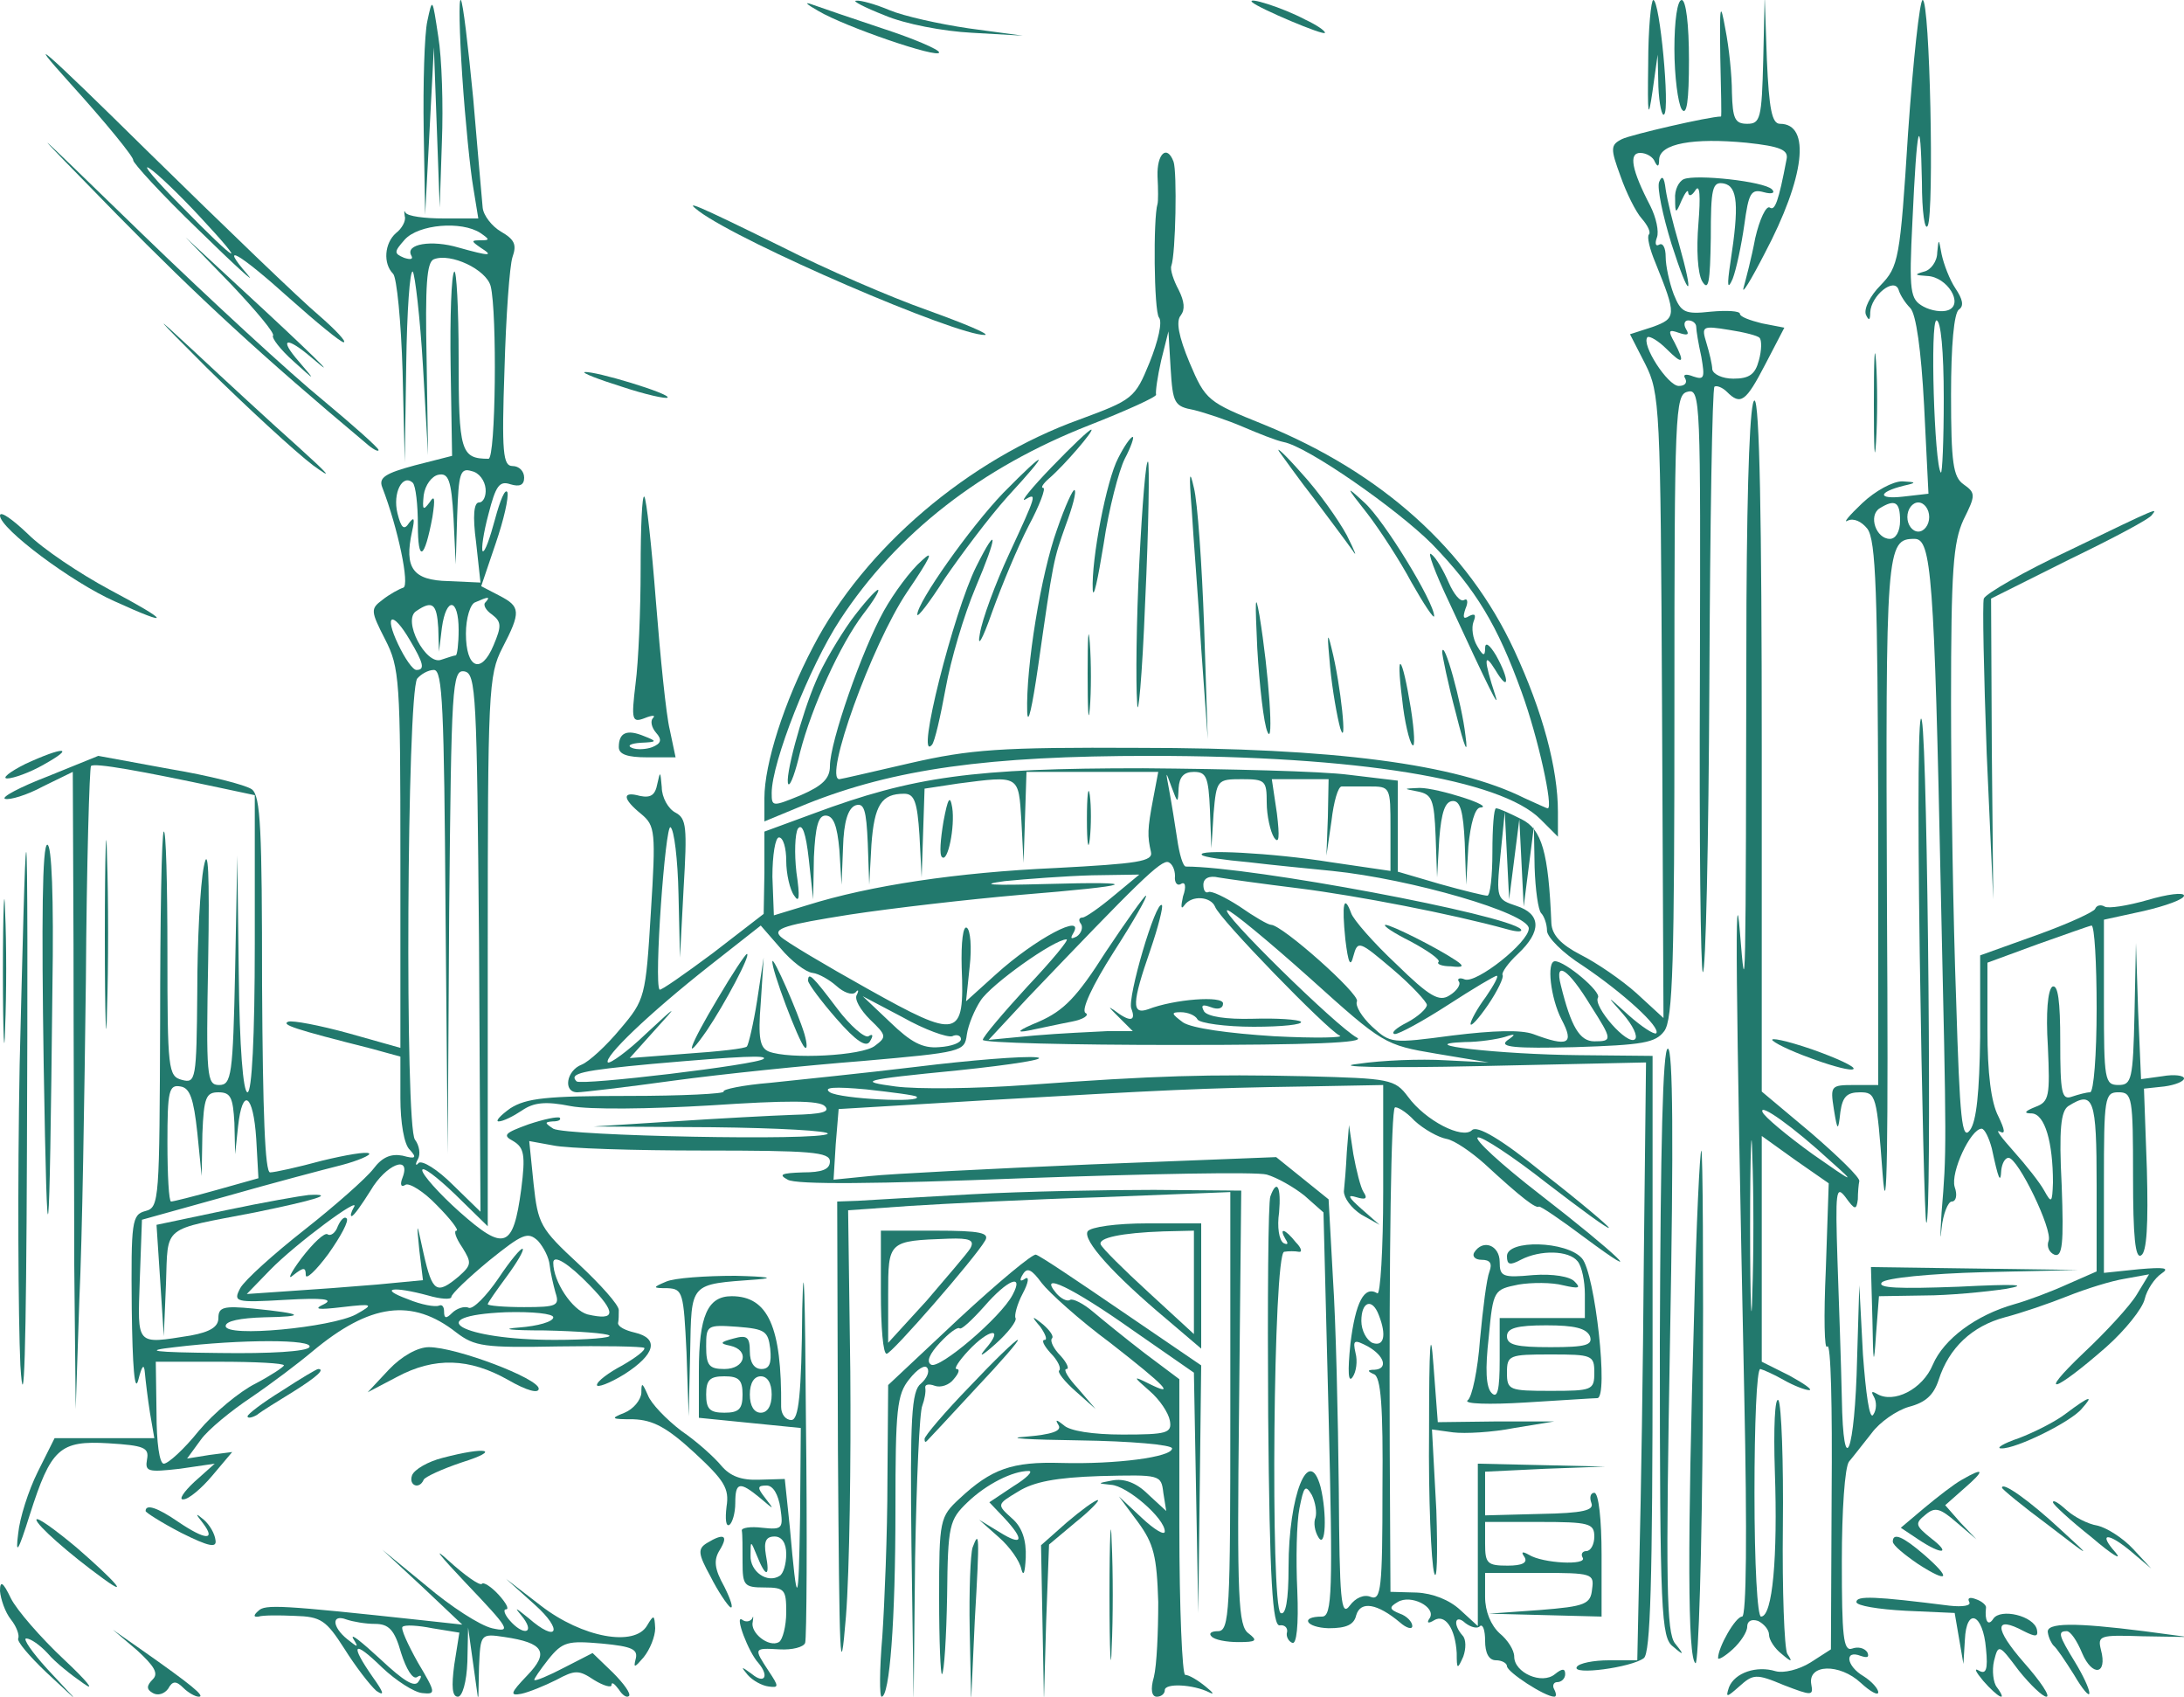  <svg  version="1.0" xmlns="http://www.w3.org/2000/svg"  width="300pt" height="233pt" viewBox="0 0 300 233"  preserveAspectRatio="xMidYMid meet">  <g transform="translate(0,233) scale(0.1,-0.1)" fill="#22796d" stroke="none"> <path d="M587 2301 c-4 -18 -6 -86 -5 -150 l2 -116 6 115 6 115 4 -110 4 -110 3 90 c2 50 0 115 -5 145 -8 53 -8 54 -15 21z"/> <path d="M635 2225 c4 -60 11 -129 15 -152 l7 -43 -47 0 c-27 0 -50 3 -53 8 -2 4 -2 2 -1 -5 2 -6 -4 -17 -12 -23 -16 -14 -18 -42 -4 -56 5 -5 11 -66 13 -134 l3 -125 2 134 c1 74 5 131 9 128 3 -4 10 -62 14 -130 l7 -122 -2 132 c-2 101 0 133 10 137 23 9 72 -14 78 -37 9 -36 7 -237 -3 -237 -38 0 -41 10 -41 138 0 69 -3 122 -6 119 -4 -4 -6 -62 -5 -130 l2 -123 -51 -13 c-41 -11 -50 -17 -45 -30 22 -57 38 -135 29 -138 -6 -2 -19 -9 -29 -17 -16 -12 -16 -15 4 -54 20 -39 21 -56 21 -301 l0 -260 -71 20 c-40 11 -77 18 -83 16 -10 -4 7 -10 114 -37 l40 -11 0 -57 c0 -33 5 -64 13 -71 10 -11 8 -13 -10 -8 -16 3 -28 -2 -40 -18 -10 -13 -53 -51 -95 -84 -42 -33 -82 -69 -88 -80 -10 -19 -7 -20 62 -16 52 3 67 1 53 -6 -15 -7 -9 -8 25 -4 43 5 44 4 19 -10 -34 -18 -179 -32 -179 -16 0 7 20 11 53 12 59 1 54 5 -15 12 -41 4 -48 2 -48 -13 0 -12 -11 -19 -38 -24 -76 -12 -73 -15 -70 76 l3 83 115 32 c63 18 135 37 159 43 23 6 41 14 38 16 -3 3 -32 -2 -65 -10 -33 -9 -65 -16 -71 -16 -7 0 -10 82 -11 257 0 214 -2 260 -14 269 -8 6 -59 19 -113 28 l-98 18 -69 -28 c-39 -15 -65 -29 -59 -31 6 -2 30 5 52 17 l41 20 1 -237 c0 -131 1 -328 1 -438 l2 -200 5 150 c4 83 7 280 9 439 1 160 5 292 7 294 4 5 70 -7 178 -30 l47 -10 0 -204 c0 -129 -4 -204 -10 -204 -6 0 -11 62 -12 163 l-2 162 -3 -157 c-3 -145 -5 -158 -22 -158 -17 0 -18 11 -15 172 2 119 0 159 -6 128 -5 -25 -9 -102 -9 -172 -1 -121 -2 -126 -21 -121 -19 5 -20 14 -20 176 0 94 -2 168 -5 165 -3 -2 -5 -120 -5 -260 -1 -246 -1 -256 -20 -261 -19 -5 -20 -14 -19 -134 1 -80 4 -117 9 -98 5 20 8 23 9 10 1 -11 4 -36 7 -55 l6 -35 -69 0 -68 0 -23 -46 c-13 -26 -25 -64 -27 -85 -4 -31 0 -25 16 26 29 91 41 102 108 98 49 -3 56 -6 53 -22 -3 -17 1 -18 45 -13 l48 7 -28 -25 c-15 -14 -22 -25 -15 -24 7 0 25 15 40 33 l27 32 -31 -4 -31 -5 19 26 c10 14 42 40 69 58 28 19 65 47 84 63 79 66 137 74 198 26 25 -19 38 -21 140 -19 62 1 115 0 118 -2 2 -3 -11 -13 -30 -24 -19 -10 -35 -22 -35 -27 0 -4 17 2 38 15 42 27 48 49 14 57 -13 3 -23 8 -23 13 1 4 1 12 1 18 0 7 -25 35 -55 63 -53 49 -56 55 -62 110 l-6 59 33 -6 c18 -4 111 -7 206 -7 148 0 174 -2 174 -15 0 -11 -11 -15 -37 -15 -30 -1 -34 -3 -21 -10 11 -7 122 -6 325 2 169 6 319 9 333 5 14 -4 37 -17 52 -29 l26 -23 7 -277 c6 -244 5 -278 -9 -278 -31 0 -22 -15 9 -16 25 0 35 5 38 18 6 20 29 16 60 -10 9 -8 17 -10 17 -5 0 6 -8 14 -17 17 -15 6 -15 9 -3 16 18 11 53 -7 44 -22 -5 -7 -2 -8 6 -3 15 9 29 -11 31 -45 0 -23 1 -23 9 -5 4 11 4 24 -1 29 -14 16 -10 30 4 17 8 -6 17 -8 20 -4 4 3 7 -6 7 -20 0 -17 5 -27 15 -27 8 0 15 -4 15 -8 0 -8 52 -42 65 -42 3 0 3 4 0 10 -3 5 -1 10 4 10 6 0 11 5 11 11 0 8 -4 8 -14 0 -18 -15 -56 2 -56 24 0 9 -9 23 -20 32 -12 11 -20 30 -20 50 l0 33 75 0 c72 0 75 -1 72 -22 -2 -21 -9 -24 -72 -29 l-70 -5 78 -2 77 -2 0 85 c0 48 -4 85 -10 85 -5 0 -7 -6 -4 -14 4 -10 -11 -14 -70 -15 l-76 -2 0 30 0 30 83 4 82 3 -87 2 -88 2 0 -112 0 -111 -24 22 c-15 14 -38 23 -60 24 l-36 1 -1 195 c-1 279 2 465 7 470 2 2 15 -5 27 -18 13 -12 33 -23 44 -25 11 -2 34 -18 52 -34 52 -48 71 -62 75 -59 2 1 30 -18 62 -42 93 -69 45 -23 -61 59 -53 41 -91 76 -85 78 5 2 48 -26 95 -63 47 -36 85 -64 85 -61 0 2 -40 36 -89 74 -59 48 -92 67 -99 60 -13 -13 -64 13 -88 46 -18 24 -25 25 -139 28 -136 3 -206 1 -385 -12 -69 -5 -150 -6 -180 -2 -52 7 -48 9 85 22 77 8 126 16 109 18 -18 2 -92 -4 -165 -13 -74 -9 -164 -18 -201 -22 -37 -3 -66 -9 -64 -12 2 -3 -57 -6 -131 -6 -112 0 -140 -3 -162 -17 -14 -10 -21 -18 -16 -18 6 0 20 7 32 15 16 11 32 13 67 6 26 -5 108 -4 192 1 105 7 149 7 157 -1 8 -8 -4 -11 -44 -12 -29 -1 -103 -5 -164 -9 l-110 -7 164 -1 c90 -1 161 -5 158 -9 -10 -10 -359 -3 -377 7 -12 8 -12 9 -1 10 8 0 12 2 10 5 -3 2 -22 -2 -43 -9 -33 -12 -36 -15 -21 -23 15 -9 17 -19 11 -66 -11 -82 -23 -86 -85 -31 -28 25 -51 51 -51 57 0 6 20 -9 45 -33 l45 -44 0 377 c0 358 1 380 20 417 26 50 25 57 -4 72 l-25 13 20 59 c11 32 18 63 16 70 -3 6 -10 -11 -17 -37 -7 -26 -14 -46 -17 -44 -2 3 1 25 8 51 10 39 15 46 30 41 13 -4 19 -1 19 9 0 9 -7 16 -16 16 -13 0 -15 18 -11 133 2 72 7 142 11 154 6 17 3 24 -16 35 -12 7 -24 22 -25 33 -1 11 -7 79 -13 150 -7 72 -14 132 -17 135 -3 3 -2 -44 2 -105z m25 -215 c13 -9 13 -10 0 -10 -13 0 -13 -1 0 -10 19 -12 13 -12 -30 0 -37 11 -74 5 -65 -11 3 -5 -1 -6 -10 -3 -14 6 -14 8 1 25 19 21 78 26 104 9z m7 -351 c1 -10 -3 -19 -9 -19 -7 0 -9 -18 -4 -55 l6 -55 -44 2 c-49 1 -61 18 -50 68 4 18 3 21 -4 12 -7 -11 -11 -7 -16 13 -7 28 7 55 21 42 4 -4 7 -30 7 -58 0 -52 9 -48 20 11 4 26 3 31 -4 20 -9 -12 -10 -10 -8 10 2 14 11 26 20 28 14 3 18 -7 21 -60 l3 -63 2 67 c2 58 4 66 20 61 10 -2 18 -13 19 -24z m0 -156 c-4 -3 0 -11 9 -17 13 -10 13 -16 2 -42 -17 -41 -38 -32 -38 16 0 21 6 41 13 43 18 8 21 8 14 0z m-65 -35 l1 -33 4 33 c6 43 23 41 23 -3 0 -19 -2 -35 -4 -35 -2 0 -11 -3 -20 -6 -21 -8 -54 55 -34 67 22 15 28 10 30 -23z m-39 -17 c19 -32 21 -41 9 -41 -5 0 -16 16 -25 35 -20 42 -8 47 16 6z m49 -373 l3 -333 2 333 c3 310 4 333 21 330 16 -3 17 -31 20 -373 l2 -369 -38 37 c-21 21 -42 34 -47 30 -4 -5 -5 -2 -1 5 4 7 2 19 -4 27 -14 17 -11 610 3 633 5 6 15 12 23 12 12 0 14 -51 16 -332z m-341 -303 l6 -60 1 58 c2 50 5 57 22 57 17 0 20 -7 22 -42 l1 -43 4 38 c6 55 21 45 25 -17 l3 -54 -57 -16 c-32 -9 -60 -16 -63 -16 -3 0 -5 36 -5 81 0 71 2 80 18 77 13 -2 18 -17 23 -63z m988 49 c10 -9 -105 -3 -119 6 -10 7 6 8 50 4 36 -4 67 -8 69 -10z m641 -130 c0 -80 -4 -143 -8 -140 -18 11 -30 -12 -37 -69 -4 -39 -3 -55 3 -46 5 7 7 22 4 33 -4 18 -2 19 17 9 23 -13 28 -31 9 -32 -10 0 -10 -2 -1 -6 10 -3 13 -45 12 -158 0 -137 -2 -153 -16 -148 -9 4 -21 -1 -29 -12 -12 -16 -14 7 -15 161 -1 98 -4 228 -8 288 l-6 109 -36 29 -36 29 -254 -10 c-140 -6 -276 -13 -304 -16 l-50 -5 3 49 4 48 201 12 c244 14 300 17 440 19 l107 2 0 -146z m-1347 19 c-4 -10 -2 -14 4 -10 5 3 25 -9 43 -28 19 -19 31 -35 27 -35 -4 0 -1 -10 8 -23 13 -21 13 -24 -5 -40 -30 -25 -36 -22 -48 31 -10 46 -10 46 -6 5 l5 -41 -63 -6 c-35 -3 -89 -7 -121 -9 l-58 -4 32 33 c35 36 127 104 115 86 -4 -7 -5 -12 -3 -12 3 0 14 16 26 35 21 36 56 50 44 18z m202 -120 c1 -10 5 -27 8 -38 6 -18 2 -20 -43 -20 -28 0 -50 2 -50 4 0 2 12 19 26 38 14 19 24 36 22 38 -2 2 -17 -16 -33 -40 -17 -25 -35 -43 -41 -41 -6 3 -17 -1 -23 -7 -8 -8 -11 -8 -11 2 0 7 -3 10 -7 8 -5 -2 -24 1 -43 9 -41 15 -20 18 28 5 17 -5 32 -6 32 -2 0 4 23 26 52 50 46 37 53 40 67 27 8 -9 15 -23 16 -33z m55 -28 c37 -38 36 -49 -3 -40 -21 6 -47 45 -47 71 0 12 21 -1 50 -31z m1084 -41 c11 -28 7 -44 -9 -38 -8 4 -15 17 -15 30 0 27 15 32 24 8z m-1134 -3 c0 -6 -21 -12 -47 -14 -27 -2 -12 -4 35 -4 46 -1 86 -4 89 -7 4 -3 -30 -6 -75 -6 -128 0 -186 33 -67 38 37 1 65 -2 65 -7z m-335 -41 c-4 -6 -54 -9 -123 -8 -94 1 -106 3 -62 8 91 11 192 11 185 0z m-35 -25 c0 -2 -18 -14 -39 -25 -22 -11 -57 -40 -78 -65 -20 -25 -42 -45 -48 -45 -6 0 -10 29 -10 70 l-1 70 88 0 c48 0 88 -2 88 -5z m1800 -235 c0 -11 -5 -20 -11 -20 -5 0 -8 -4 -5 -9 7 -11 -55 -8 -74 4 -9 5 -11 4 -6 -3 5 -8 -3 -12 -23 -12 -28 0 -31 3 -31 30 l0 30 75 0 c68 0 75 -2 75 -20z"/> <path d="M1850 748 c-1 -21 -3 -45 -4 -54 0 -9 10 -23 24 -32 l25 -14 -25 22 c-18 16 -20 20 -7 16 13 -4 16 -2 10 7 -4 6 -10 30 -14 52 l-6 40 -3 -37z"/> <path d="M464 646 c-3 -9 -10 -14 -14 -11 -4 3 -20 -12 -36 -33 -15 -20 -20 -31 -11 -23 14 11 17 11 17 0 0 -7 14 6 31 29 17 24 29 46 25 49 -3 3 -8 -2 -12 -11z"/> <path d="M1124 2315 c37 -22 166 -66 166 -57 0 4 -35 19 -78 33 -42 14 -86 29 -97 33 -11 4 -7 0 9 -9z"/> <path d="M1215 2309 c28 -12 81 -22 120 -24 l70 -4 -74 10 c-41 6 -90 17 -109 25 -19 8 -40 14 -46 13 -6 0 11 -9 39 -20z"/> <path d="M1720 2327 c8 -8 100 -47 100 -42 0 3 -12 11 -27 18 -32 17 -81 32 -73 24z"/> <path d="M2264 2242 c-1 -72 0 -78 6 -37 l7 50 1 -44 c1 -24 5 -42 8 -38 8 7 -6 157 -15 157 -3 0 -7 -39 -7 -88z"/> <path d="M2300 2263 c0 -38 5 -75 10 -83 7 -10 10 11 10 68 0 48 -4 82 -10 82 -6 0 -10 -29 -10 -67z"/> <path d="M2363 2253 c1 -46 2 -83 1 -83 -16 0 -124 -25 -136 -31 -16 -8 -16 -13 -2 -51 8 -23 21 -49 29 -58 8 -9 13 -19 10 -22 -3 -3 1 -20 9 -39 29 -72 29 -76 -4 -88 l-31 -10 21 -41 c20 -40 21 -57 23 -470 l2 -428 -37 34 c-20 18 -55 42 -77 53 -27 14 -39 27 -40 43 -4 98 -13 129 -41 143 -16 8 -31 15 -35 15 -3 0 -5 -27 -5 -60 0 -33 -3 -60 -7 -60 -4 0 -33 7 -65 16 l-58 17 0 63 0 62 -67 8 c-38 5 -165 8 -283 9 -233 0 -315 -11 -452 -62 l-68 -25 0 -57 -1 -56 -70 -54 c-39 -29 -72 -52 -73 -50 -8 9 8 228 15 223 5 -3 10 -44 11 -92 l2 -87 5 95 c5 84 4 96 -11 104 -10 5 -19 21 -19 35 -2 22 -2 23 -6 5 -3 -16 -9 -20 -24 -17 -25 7 -24 -4 2 -25 19 -16 20 -24 13 -135 -7 -116 -8 -120 -42 -160 -19 -23 -43 -45 -53 -49 -21 -8 -26 -38 -6 -38 7 0 67 7 132 16 66 9 183 21 260 27 137 12 140 13 143 36 2 14 11 35 19 47 14 22 101 84 118 84 4 0 -20 -29 -54 -65 -33 -36 -61 -69 -61 -73 0 -4 120 -7 266 -7 186 0 261 3 248 10 -28 15 -191 175 -178 175 5 0 56 -42 113 -93 101 -91 103 -92 174 -104 l72 -12 -60 3 c-33 2 -87 0 -120 -5 -36 -4 32 -6 168 -3 l228 5 -3 -268 c-1 -147 -4 -332 -6 -411 l-3 -142 -39 0 c-21 0 -41 -4 -44 -9 -8 -12 75 -1 92 12 9 7 12 103 12 418 l0 409 -102 1 c-107 1 -233 15 -156 18 20 0 45 4 55 7 15 5 16 4 3 -5 -11 -9 11 -11 93 -9 94 3 111 6 123 22 12 16 14 94 14 447 0 404 1 427 18 431 18 5 18 -12 17 -394 -1 -219 1 -400 4 -403 4 -2 8 177 9 398 1 220 4 403 7 406 3 2 11 -1 17 -7 19 -19 26 -14 53 38 l26 50 -31 6 c-16 4 -30 9 -30 13 0 4 -18 5 -40 3 -36 -4 -41 -1 -51 24 -6 16 -11 39 -11 51 0 13 -4 20 -9 17 -5 -3 -6 2 -3 10 3 8 -1 27 -9 43 -26 50 -30 73 -14 73 9 0 18 -6 20 -12 4 -8 6 -7 6 3 1 22 47 30 120 23 47 -5 58 -10 55 -23 -11 -58 -16 -71 -23 -66 -5 3 -14 -16 -20 -42 -5 -27 -13 -57 -16 -68 -3 -11 10 10 29 47 55 104 64 178 21 178 -11 0 -15 20 -18 88 l-3 87 -2 -87 c-2 -81 -4 -88 -22 -88 -17 0 -20 7 -21 43 0 23 -4 62 -9 87 -7 39 -8 34 -7 -37z m-33 -372 c0 -5 3 -23 7 -41 5 -29 4 -32 -11 -27 -10 4 -15 3 -11 -3 3 -6 -1 -10 -9 -10 -15 0 -52 57 -43 67 3 2 15 -5 26 -16 23 -23 26 -20 11 9 -9 16 -8 18 6 13 12 -4 15 -3 10 5 -4 7 -2 12 3 12 6 0 11 -4 11 -9z m87 -15 c3 -3 3 -17 -1 -31 -5 -19 -13 -25 -35 -25 -15 0 -28 6 -29 13 0 6 -4 23 -8 36 -7 23 -6 24 31 18 20 -3 40 -8 42 -11z m-833 -633 c-8 -42 -8 -51 -3 -73 3 -13 -18 -16 -131 -22 -135 -6 -255 -24 -341 -51 l-46 -14 -2 53 c0 30 4 54 9 54 6 0 10 -15 10 -32 0 -18 5 -40 11 -48 7 -11 8 -2 3 32 -3 26 -2 53 2 60 6 8 11 -6 15 -42 l6 -55 1 58 c2 42 6 57 16 57 11 0 16 -14 19 -47 l3 -48 2 51 c1 36 7 54 17 58 12 4 15 -6 17 -52 l2 -57 3 55 c4 55 14 70 45 70 14 0 18 -11 21 -57 l3 -58 2 61 2 61 46 7 c85 11 83 12 87 -51 l3 -58 2 63 2 62 90 0 91 0 -7 -37z m35 15 c1 15 7 22 21 22 17 0 20 -7 22 -52 l2 -53 3 48 c4 46 5 47 39 47 32 0 34 -2 34 -32 0 -18 5 -40 10 -48 7 -10 8 0 4 33 l-7 47 39 0 39 0 -1 -52 -2 -53 7 48 c3 26 9 47 14 47 4 0 21 0 37 0 30 0 30 0 30 -58 l0 -58 -82 12 c-81 13 -185 18 -177 10 2 -3 31 -7 64 -10 33 -4 85 -9 115 -12 108 -11 270 -58 270 -79 0 -19 -72 -76 -88 -70 -7 3 -11 1 -8 -3 3 -4 -3 -13 -13 -19 -14 -9 -27 -2 -73 43 -31 29 -59 61 -62 70 -10 27 -13 13 -8 -36 4 -33 7 -39 11 -23 6 22 8 21 54 -18 26 -22 47 -45 47 -49 0 -5 -12 -16 -27 -24 -16 -8 -23 -15 -17 -16 6 0 39 18 73 40 34 22 64 40 67 40 3 0 -4 -13 -15 -29 -12 -16 -21 -33 -21 -37 0 -5 11 7 24 26 13 19 22 38 20 41 -2 3 8 17 21 29 33 31 32 55 -2 66 -27 9 -28 10 -22 69 l6 60 3 -60 3 -60 7 55 7 55 3 -60 3 -60 7 55 7 55 1 -56 c1 -31 5 -59 9 -63 4 -4 8 -15 8 -24 0 -9 22 -31 49 -48 55 -37 108 -85 101 -93 -3 -2 -20 9 -38 25 -31 28 -31 28 -8 2 14 -16 21 -31 17 -35 -10 -10 -58 45 -51 57 5 8 -45 50 -59 50 -12 0 -6 -51 9 -80 18 -34 9 -38 -39 -20 -17 6 -54 5 -111 -2 -83 -11 -85 -11 -110 12 -14 13 -24 29 -21 35 4 10 -103 105 -118 105 -4 0 -23 11 -43 25 -20 13 -39 22 -43 20 -4 -2 -7 2 -7 10 0 9 8 13 21 10 12 -2 62 -9 111 -15 79 -10 209 -35 285 -56 14 -4 22 -4 19 0 -19 20 -370 86 -460 86 -4 0 -9 17 -12 38 -3 20 -8 51 -11 67 -5 27 -5 27 3 5 9 -24 9 -24 10 -2z m-5 -121 c-1 -9 3 -14 8 -11 6 4 8 -3 3 -17 -3 -14 -3 -19 2 -12 10 14 36 12 42 -2 5 -16 154 -169 171 -177 8 -3 -32 -4 -90 -1 -63 4 -113 11 -125 19 -16 12 -17 14 -3 14 9 0 20 -4 23 -10 3 -5 38 -10 77 -10 39 0 68 3 65 7 -4 3 -33 5 -66 4 -37 -1 -62 3 -67 10 -5 9 -2 10 9 6 10 -4 17 -2 17 5 0 11 -67 6 -103 -8 -23 -8 -22 9 3 81 11 32 18 60 16 62 -8 8 -48 -128 -42 -142 7 -18 -2 -19 -24 -2 -9 6 -6 3 5 -8 l21 -21 -35 0 c-20 -1 -65 -3 -100 -6 l-63 -6 53 57 c151 158 184 191 194 187 5 -2 9 -10 9 -19z m-84 -27 c-19 -16 -39 -30 -43 -30 -5 0 -6 -4 -2 -9 3 -5 0 -13 -6 -17 -8 -4 -9 -3 -5 4 18 30 -52 -7 -106 -56 l-41 -37 5 48 c3 26 1 50 -4 53 -5 3 -8 -19 -7 -55 4 -97 -4 -99 -129 -29 -59 33 -113 65 -120 72 -11 11 7 16 95 30 59 9 164 21 233 27 160 13 176 19 35 15 -73 -2 -92 -1 -55 4 30 3 84 7 120 8 l65 1 -35 -29z m-414 -106 c9 -1 24 -10 33 -18 10 -9 21 -13 26 -9 4 5 5 3 2 -3 -4 -6 5 -21 18 -34 23 -22 23 -24 7 -36 -17 -14 -118 -19 -146 -8 -12 5 -15 18 -11 67 l4 62 -9 -59 c-5 -32 -12 -61 -14 -63 -2 -3 -39 -7 -83 -10 l-78 -6 35 39 c32 35 31 35 -12 -5 -26 -25 -50 -42 -53 -40 -6 7 55 66 140 133 l70 55 27 -31 c15 -18 35 -33 44 -34z m1069 -45 c30 -47 30 -49 5 -49 -20 0 -32 20 -46 77 -9 35 10 23 41 -28z m-877 -42 c6 3 12 1 12 -4 0 -5 -13 -10 -30 -11 -23 -2 -39 7 -67 34 l-38 36 55 -29 c30 -17 61 -28 68 -26z m-259 -31 c-7 -8 -251 -37 -257 -31 -11 11 7 15 104 24 125 11 158 12 153 7z"/> <path d="M1493 1205 c0 -33 2 -45 4 -27 2 18 2 45 0 60 -2 15 -4 0 -4 -33z"/> <path d="M1296 1202 c-4 -24 -6 -46 -2 -49 8 -8 18 42 14 68 -3 18 -6 13 -12 -19z"/> <path d="M1938 1037 c24 -13 41 -25 38 -28 -3 -3 5 -6 17 -6 17 -2 19 0 7 8 -27 18 -89 49 -97 49 -4 -1 11 -11 35 -23z"/> <path d="M1519 1023 c-40 -63 -58 -81 -92 -96 -29 -12 -33 -16 -13 -12 15 3 42 9 58 12 16 3 25 9 19 12 -6 4 9 37 39 84 27 42 47 77 44 77 -2 0 -27 -35 -55 -77z"/> <path d="M986 959 c-39 -65 -49 -93 -15 -44 25 37 61 105 55 105 -2 0 -20 -27 -40 -61z"/> <path d="M1061 1010 c-2 -10 36 -110 44 -118 4 -4 4 4 0 18 -9 30 -43 107 -44 100z"/> <path d="M1110 983 c1 -5 18 -28 39 -52 27 -31 41 -40 46 -31 5 8 4 11 -2 7 -5 -3 -25 14 -43 38 -34 45 -40 51 -40 38z"/> <path d="M2621 2148 c-11 -175 -13 -184 -38 -210 -14 -14 -23 -32 -20 -40 4 -9 6 -8 6 3 1 23 33 49 39 31 2 -7 9 -18 16 -25 8 -8 15 -58 19 -134 l6 -121 -35 -4 c-35 -4 -35 6 1 15 18 4 18 5 -2 6 -13 0 -37 -13 -55 -30 -18 -17 -27 -28 -20 -24 8 4 19 -1 27 -11 12 -16 14 -88 15 -391 l0 -373 -33 0 c-32 0 -33 -1 -28 -33 5 -31 6 -31 9 -4 3 21 9 27 27 27 22 0 23 -4 31 -112 6 -78 8 38 6 366 -2 495 -1 506 38 506 23 0 27 -50 36 -485 8 -356 8 -356 1 -440 -2 -33 -2 -43 0 -22 2 20 9 37 14 37 6 0 8 9 4 20 -6 20 22 80 37 80 4 0 10 -12 14 -27 9 -42 12 -50 13 -30 1 9 5 17 10 17 13 0 61 -99 55 -114 -3 -8 1 -16 8 -19 11 -4 13 15 10 95 -4 78 -1 102 9 109 35 22 39 11 39 -109 l0 -118 -41 -18 c-22 -10 -54 -22 -72 -27 -53 -15 -97 -48 -112 -83 -14 -34 -54 -54 -77 -40 -7 4 -8 3 -4 -4 4 -7 4 -18 -1 -25 -5 -7 -10 29 -14 83 l-5 95 -3 -100 c-3 -131 -19 -171 -21 -55 -1 47 -4 132 -6 190 -3 94 -2 103 11 86 13 -18 15 -18 17 -3 0 9 1 21 2 25 1 5 -29 34 -66 66 l-68 57 0 475 c0 309 -3 474 -10 474 -6 0 -10 -100 -11 -277 -1 -562 -1 -550 -9 -453 -7 87 -6 -58 6 -637 4 -189 3 -303 -3 -303 -9 0 -33 -42 -33 -57 0 -3 9 2 20 12 11 10 20 24 20 31 0 8 6 11 15 8 8 -4 15 -12 15 -19 0 -7 8 -19 17 -26 14 -12 16 -12 8 0 -4 8 -7 87 -6 175 1 89 -2 166 -6 173 -5 6 -7 -38 -5 -98 4 -117 -3 -199 -19 -199 -5 0 -9 71 -9 170 0 94 3 170 8 170 4 -1 18 -7 32 -15 14 -8 30 -14 35 -14 6 0 -7 9 -27 20 l-38 19 0 155 0 155 46 -33 46 -32 -4 -118 c-3 -65 -2 -113 2 -106 5 6 7 -84 6 -202 l-1 -214 -28 -18 c-16 -10 -37 -15 -48 -12 -26 8 -56 -2 -64 -22 -5 -15 -3 -14 14 1 19 17 23 18 61 2 39 -15 41 -15 38 1 -5 28 39 29 68 2 13 -12 24 -18 24 -13 0 5 -9 15 -20 22 -24 14 -27 37 -4 28 9 -3 12 -2 9 5 -4 6 -13 8 -21 5 -12 -4 -14 17 -14 120 0 69 4 130 10 137 6 7 19 24 31 39 11 15 34 31 51 36 23 6 34 16 41 37 14 44 46 74 91 86 23 6 61 19 86 29 25 10 60 21 79 24 l33 6 -17 -28 c-9 -15 -42 -51 -73 -80 -65 -62 -41 -55 31 8 26 23 50 53 53 66 3 13 14 29 23 35 12 8 4 9 -31 6 l-48 -5 0 124 c0 117 1 124 20 124 19 0 20 -7 20 -116 0 -82 3 -113 11 -108 8 4 10 43 8 118 l-4 111 28 3 c15 2 27 7 27 11 0 4 -13 6 -30 3 l-29 -4 -4 93 -3 94 -2 -97 c-2 -91 -4 -98 -22 -98 -19 0 -20 7 -20 113 l0 114 55 12 c30 7 55 16 55 21 0 5 -23 2 -50 -6 -28 -8 -54 -12 -59 -9 -5 3 -11 2 -13 -3 -1 -4 -38 -21 -80 -36 l-78 -28 0 -112 c-1 -76 -5 -116 -14 -128 -11 -15 -14 14 -19 179 -4 108 -7 292 -7 409 0 182 3 219 17 250 17 34 17 37 0 49 -14 10 -17 29 -17 123 0 67 4 113 11 117 7 5 5 14 -5 29 -8 12 -16 33 -19 47 -4 22 -4 22 -6 2 0 -12 -9 -24 -18 -26 -14 -4 -13 -5 4 -6 28 -1 51 -39 29 -47 -8 -3 -23 -1 -34 5 -18 10 -20 19 -15 118 6 132 11 154 13 53 0 -41 4 -68 8 -60 9 19 3 310 -7 310 -4 0 -13 -82 -20 -182z m49 -365 c0 -58 -2 -104 -4 -102 -9 11 -15 209 -6 209 6 0 10 -42 10 -107z m-60 -168 c0 -15 -6 -25 -14 -25 -19 0 -30 32 -14 42 21 13 28 9 28 -17z m40 5 c0 -11 -7 -20 -15 -20 -8 0 -15 9 -15 20 0 11 7 20 15 20 8 0 15 -9 15 -20z m230 -675 c0 -63 -4 -115 -9 -115 -5 0 -16 -3 -25 -6 -14 -5 -16 5 -16 76 0 55 -3 79 -11 75 -6 -5 -9 -35 -6 -82 3 -68 2 -76 -17 -83 -15 -6 -17 -9 -5 -9 18 -1 29 -40 29 -95 -1 -28 -2 -29 -12 -11 -6 11 -25 35 -42 54 -17 19 -26 31 -19 27 8 -4 7 2 -2 21 -10 19 -15 59 -15 119 l0 92 68 25 c37 13 70 25 75 26 4 0 7 -51 7 -114z m-473 -392 c-1 -54 -3 -12 -3 92 0 105 2 149 3 98 2 -51 2 -136 0 -190z m108 182 c35 -31 32 -30 -25 10 -36 26 -67 52 -69 58 -5 13 42 -20 94 -68z"/> <path d="M96 2216 c49 -54 88 -102 87 -106 -1 -3 39 -47 90 -96 50 -49 81 -77 67 -61 -40 46 -12 30 58 -33 37 -33 70 -60 74 -60 5 0 -11 17 -34 37 -24 20 -130 122 -237 227 -142 140 -170 164 -105 92z m178 -183 c69 -74 53 -66 -24 13 -36 36 -56 60 -45 53 11 -7 42 -37 69 -66z"/> <path d="M160 2036 c112 -114 201 -196 342 -314 10 -9 18 -13 18 -10 0 3 -35 34 -77 69 -43 35 -154 137 -248 228 -166 161 -167 162 -35 27z"/> <path d="M1590 2088 c1 -18 1 -35 0 -38 -6 -19 -5 -147 2 -156 5 -6 -1 -32 -13 -62 -20 -49 -23 -51 -96 -78 -153 -55 -296 -177 -366 -312 -40 -76 -67 -161 -67 -208 l0 -32 58 24 c120 48 249 66 472 66 284 0 481 -32 536 -87 l24 -24 0 34 c0 60 -21 138 -60 222 -64 138 -182 244 -344 310 -77 31 -80 33 -102 85 -15 36 -19 57 -12 65 6 8 5 19 -3 35 -7 13 -12 28 -10 33 6 17 8 129 3 143 -9 24 -23 11 -22 -20z m50 -321 c16 -4 46 -14 67 -23 21 -9 46 -19 56 -21 33 -6 156 -92 204 -140 61 -63 90 -112 123 -203 23 -63 44 -160 36 -160 -2 0 -16 7 -32 14 -94 47 -262 69 -529 69 -191 1 -232 -2 -315 -21 -52 -12 -95 -22 -97 -22 -22 0 44 184 93 257 32 47 38 60 20 43 -15 -13 -38 -44 -52 -69 -30 -54 -74 -180 -74 -213 0 -17 -10 -27 -40 -40 -39 -16 -40 -16 -40 3 0 42 52 174 94 238 78 119 194 209 342 267 51 20 93 39 92 42 -1 4 2 25 7 47 l10 40 3 -51 c3 -48 5 -52 32 -57z"/> <path d="M1445 1689 c-28 -29 -44 -49 -37 -45 17 10 16 7 -22 -75 -19 -41 -37 -90 -40 -109 -4 -21 3 -10 17 30 13 36 35 89 50 118 15 28 24 52 20 52 -4 0 0 6 8 13 21 18 63 67 58 67 -3 0 -27 -23 -54 -51z"/> <path d="M1536 1701 c-16 -30 -37 -139 -35 -181 1 -14 7 14 15 63 7 48 21 101 29 117 9 17 13 30 11 30 -3 0 -12 -13 -20 -29z"/> <path d="M1757 1710 c6 -8 27 -38 49 -66 21 -28 45 -60 52 -70 7 -11 3 -1 -8 21 -12 22 -39 60 -62 85 -22 25 -36 38 -31 30z"/> <path d="M1378 1653 c-46 -48 -118 -150 -118 -167 0 -5 17 17 38 50 22 32 60 83 86 112 60 65 56 68 -6 5z"/> <path d="M1565 1558 c-4 -79 -5 -165 -3 -193 1 -27 7 35 11 138 5 104 6 191 4 193 -3 3 -8 -59 -12 -138z"/> <path d="M1637 1630 c2 -36 9 -121 13 -190 l9 -125 -5 155 c-3 85 -9 171 -14 190 -6 27 -7 20 -3 -30z"/> <path d="M1452 1603 c-22 -61 -43 -189 -41 -251 1 -20 7 8 15 63 21 147 21 146 38 194 9 24 15 46 12 48 -2 2 -13 -22 -24 -54z"/> <path d="M1878 1625 c17 -22 45 -65 61 -95 17 -30 31 -51 31 -46 0 19 -69 132 -96 156 -26 24 -26 23 4 -15z"/> <path d="M1341 1552 c-31 -62 -84 -271 -61 -245 4 4 12 40 19 78 7 39 25 100 41 138 31 73 31 89 1 29z"/> <path d="M1991 1502 c54 -117 70 -149 63 -127 -16 49 -16 61 0 35 19 -32 20 -14 1 20 -9 15 -15 19 -15 10 0 -12 -3 -11 -11 3 -6 10 -8 25 -5 33 4 10 2 12 -6 8 -8 -5 -9 -2 -5 10 4 9 3 15 -2 12 -5 -3 -14 8 -21 24 -7 16 -17 34 -24 39 -6 5 5 -25 25 -67z"/> <path d="M1727 1440 c3 -52 9 -104 14 -115 9 -22 2 81 -11 160 -6 34 -6 20 -3 -45z"/> <path d="M1169 1478 c-17 -24 -39 -61 -48 -83 -20 -46 -44 -135 -38 -142 3 -2 10 18 16 44 16 62 55 148 87 190 14 18 23 33 20 33 -3 0 -20 -19 -37 -42z"/> <path d="M1494 1405 c0 -49 1 -71 3 -48 2 23 2 64 0 90 -2 26 -3 8 -3 -42z"/> <path d="M1827 1415 c3 -32 10 -71 14 -85 10 -31 1 59 -12 110 -6 25 -6 18 -2 -25z"/> <path d="M1981 1435 c0 -5 8 -44 19 -85 12 -48 17 -59 13 -30 -5 44 -30 134 -32 115z"/> <path d="M1926 1370 c3 -30 10 -59 14 -63 4 -5 3 18 -2 50 -12 74 -21 84 -12 13z"/> <path d="M2279 2080 c-3 -8 5 -46 17 -85 25 -78 32 -77 10 1 -8 27 -16 60 -18 74 -2 17 -5 20 -9 10z"/> <path d="M2313 2084 c-7 -3 -13 -15 -12 -27 0 -21 1 -21 9 -2 5 11 9 16 9 10 1 -5 5 -4 10 4 6 9 7 -8 4 -46 -3 -36 -1 -68 5 -79 9 -15 11 -2 12 59 0 69 2 78 18 75 19 -4 21 -30 9 -108 -5 -33 -4 -39 3 -23 5 13 12 46 16 74 6 44 9 50 27 45 11 -3 16 -1 11 4 -11 11 -104 21 -121 14z"/> <path d="M960 2040 c59 -44 354 -171 393 -170 7 1 -29 16 -79 34 -51 18 -141 57 -200 87 -122 60 -135 65 -114 49z"/> <path d="M318 1939 c34 -36 60 -67 57 -70 -2 -3 10 -19 28 -35 31 -28 31 -28 8 -1 -29 33 -18 36 18 5 43 -37 -6 11 -94 92 l-80 74 63 -65z"/> <path d="M284 1825 c56 -55 121 -115 146 -134 29 -21 22 -13 -20 25 -36 32 -101 92 -146 134 -58 54 -52 47 20 -25z"/> <path d="M2574 1775 c0 -60 1 -84 3 -52 2 32 2 81 0 110 -2 29 -3 3 -3 -58z"/> <path d="M854 1799 c33 -11 61 -17 63 -15 5 5 -100 37 -114 35 -4 -1 19 -10 51 -20z"/> <path d="M880 1549 c0 -57 -3 -128 -7 -158 -6 -50 -5 -54 13 -47 10 4 15 4 11 0 -4 -4 -2 -13 4 -20 9 -10 7 -15 -5 -20 -8 -3 -21 -4 -28 -1 -7 3 -2 6 12 7 23 1 23 2 5 9 -24 10 -35 5 -35 -15 0 -10 12 -14 39 -14 l39 0 -8 38 c-5 20 -13 100 -19 176 -6 77 -13 141 -16 144 -3 3 -5 -42 -5 -99z"/> <path d="M0 1622 c0 -18 99 -92 158 -118 79 -36 76 -28 -7 16 -41 22 -92 56 -113 77 -21 20 -38 32 -38 25z"/> <path d="M2842 1574 c-62 -29 -114 -59 -117 -66 -2 -7 0 -103 4 -213 l9 -200 -2 207 -1 206 108 54 c60 29 111 56 113 61 7 9 14 13 -114 -49z"/> <path d="M2637 1020 c3 -201 7 -367 9 -369 8 -9 2 646 -6 689 -5 26 -6 -110 -3 -320z"/> <path d="M35 1281 c-22 -11 -33 -20 -25 -20 8 0 31 8 50 19 45 25 27 25 -25 1z"/> <path d="M144 1045 c0 -116 2 -161 3 -102 2 59 2 154 0 210 -1 56 -3 8 -3 -108z"/> <path d="M1948 1243 c19 -4 22 -11 24 -61 l2 -57 3 53 c3 37 8 52 19 52 10 0 14 -15 16 -57 l2 -58 3 53 c3 31 9 52 16 53 23 1 -58 27 -83 27 -23 -1 -23 -1 -2 -5z"/> <path d="M60 868 c5 -301 8 -276 12 105 2 126 -1 197 -7 197 -7 0 -8 -104 -5 -302z"/> <path d="M27 868 c-3 -161 -2 -347 1 -413 5 -79 8 20 9 293 1 226 1 412 -1 412 -2 0 -5 -132 -9 -292z"/> <path d="M4 995 c0 -88 2 -123 3 -77 2 46 2 118 0 160 -1 42 -3 5 -3 -83z"/> <path d="M2435 901 c15 -13 105 -45 111 -39 3 3 -23 15 -57 27 -35 12 -59 17 -54 12z"/> <path d="M2280 486 c0 -372 2 -405 18 -417 15 -13 16 -12 3 4 -12 15 -13 82 -7 417 5 274 4 400 -3 400 -7 0 -10 -132 -11 -404z"/> <path d="M2327 523 c-9 -308 -9 -471 2 -477 4 -3 9 154 10 349 1 195 0 355 -2 355 -2 0 -7 -102 -10 -227z"/> <path d="M1335 690 c-71 -4 -142 -8 -157 -9 l-28 -1 1 -342 c2 -289 3 -325 11 -228 5 63 7 215 6 336 l-3 222 85 6 c47 3 165 9 263 12 l177 7 0 -302 c0 -274 -1 -301 -17 -301 -9 0 -13 -3 -9 -7 4 -5 21 -8 37 -8 25 0 27 2 14 12 -14 10 -16 47 -13 310 l3 298 -120 1 c-66 0 -178 -2 -250 -6z"/> <path d="M1745 687 c-3 -7 -4 -143 -3 -302 2 -226 6 -289 16 -287 6 1 11 -3 10 -9 -2 -6 2 -13 7 -15 6 -3 9 24 7 72 -2 42 -1 93 3 113 6 30 8 33 17 18 5 -10 7 -24 5 -31 -3 -7 -1 -19 4 -27 10 -17 12 32 3 69 -16 59 -44 -11 -44 -110 0 -46 -4 -67 -11 -63 -14 10 -10 495 5 496 6 1 15 1 20 0 5 -1 4 5 -4 13 -15 19 -24 21 -14 4 4 -6 3 -8 -3 -5 -6 4 -9 22 -6 42 3 35 -3 47 -12 22z"/> <path d="M310 668 l-95 -20 5 -76 5 -77 3 72 c3 82 -7 73 122 98 83 17 113 26 74 24 -10 -1 -62 -10 -114 -21z"/> <path d="M1102 533 c-1 -120 -5 -153 -15 -153 -8 0 -14 8 -14 18 1 110 -18 152 -68 152 -33 0 -45 -27 -45 -103 l0 -64 70 -7 70 -7 -1 -122 c-2 -126 -4 -128 -14 -15 l-7 67 -35 -1 c-25 -1 -40 5 -52 19 -9 11 -33 33 -55 48 -21 16 -42 38 -46 49 -8 18 -9 18 -9 3 -1 -10 -11 -22 -23 -27 -20 -8 -19 -9 12 -9 27 -1 46 -11 84 -46 41 -38 48 -49 44 -74 -2 -17 -1 -28 4 -25 4 3 8 16 8 30 0 29 6 30 34 7 20 -17 20 -17 7 0 -11 14 -11 17 2 17 9 0 16 -12 19 -31 4 -28 3 -30 -25 -27 -16 2 -29 0 -28 -4 1 -5 1 -24 1 -43 0 -32 2 -35 30 -35 28 0 30 -3 30 -34 0 -19 -5 -38 -10 -41 -14 -8 -40 13 -36 28 1 7 1 9 -1 4 -3 -4 -9 -5 -14 -1 -10 6 9 -45 23 -60 15 -18 8 -29 -9 -15 -15 11 -16 11 -6 -1 7 -8 20 -15 29 -16 14 -2 14 0 0 21 -21 32 -21 32 15 30 17 -1 33 3 35 9 2 6 3 146 1 311 -1 165 -3 231 -5 148z m-44 -55 c2 -20 -1 -28 -12 -28 -10 0 -16 9 -16 24 0 20 -4 23 -22 18 -19 -5 -20 -7 -5 -10 27 -6 21 -32 -8 -32 -21 0 -25 5 -25 31 0 29 1 30 43 27 38 -3 42 -6 45 -30z m-38 -63 c0 -20 -5 -25 -25 -25 -20 0 -25 5 -25 25 0 20 5 25 25 25 20 0 25 -5 25 -25z m40 0 c0 -16 -6 -25 -15 -25 -9 0 -15 9 -15 25 0 16 6 25 15 25 9 0 15 -9 15 -25z m20 -219 c0 -14 -4 -27 -9 -30 -17 -11 -41 6 -40 28 0 21 0 21 9 -1 12 -30 18 -29 12 2 -3 18 0 25 12 25 10 0 16 -9 16 -24z"/> <path d="M1494 639 c-7 -12 35 -59 109 -121 l47 -40 0 86 0 86 -74 0 c-43 0 -78 -5 -82 -11z m146 -70 l0 -71 -62 57 c-35 32 -64 61 -66 66 -4 9 28 16 86 18 l42 1 0 -71z"/> <path d="M1210 555 c0 -47 3 -85 8 -84 7 0 121 131 135 155 7 11 -6 14 -68 14 l-75 0 0 -85z m123 61 c-4 -7 -32 -39 -60 -72 l-53 -58 0 66 c0 74 0 74 83 77 29 1 36 -2 30 -13z"/> <path d="M2025 610 c-3 -5 1 -10 10 -10 12 0 15 -5 11 -16 -4 -10 -9 -51 -13 -93 -3 -42 -11 -80 -17 -84 -6 -5 30 -6 79 -3 50 3 94 6 99 6 16 0 -3 172 -21 192 -21 24 -103 26 -103 3 0 -12 4 -13 19 -5 27 14 66 13 78 -2 6 -7 10 -28 10 -45 l0 -33 -59 0 -58 0 0 -57 c0 -42 -3 -54 -11 -46 -8 8 -9 33 -4 77 6 65 7 65 41 72 18 3 46 3 61 -1 22 -5 25 -4 16 5 -6 7 -30 11 -57 9 -42 -4 -46 -2 -46 18 0 23 -23 32 -35 13z m159 -115 c4 -12 -5 -15 -54 -15 -47 0 -60 3 -60 15 0 11 13 15 54 15 39 0 55 -4 60 -15z m6 -50 c0 -24 -3 -25 -60 -25 -57 0 -60 1 -60 25 0 24 3 25 60 25 57 0 60 -1 60 -25z"/> <path d="M1317 519 l-97 -91 -1 -131 c0 -73 -4 -169 -7 -214 -4 -46 -4 -83 -1 -83 11 0 19 103 19 258 0 137 2 157 19 178 11 14 22 21 25 15 3 -5 -1 -14 -9 -21 -13 -10 -15 -47 -13 -224 l3 -211 2 195 c2 107 6 202 10 210 3 8 5 19 4 24 -1 5 5 6 13 3 8 -3 20 1 26 9 7 8 9 14 4 14 -4 0 3 11 16 25 29 31 50 33 24 3 -11 -13 -5 -10 13 6 18 16 30 32 28 36 -2 3 2 19 10 34 8 15 9 24 3 20 -7 -5 -8 -2 -3 6 6 10 12 7 26 -12 10 -13 52 -51 94 -82 77 -60 91 -75 53 -56 -22 11 -22 10 1 -10 14 -12 26 -30 28 -41 3 -17 -4 -19 -65 -19 -41 0 -73 5 -81 13 -10 8 -12 8 -7 0 5 -8 -9 -13 -46 -16 -29 -2 4 -4 75 -5 70 -1 127 -6 127 -11 0 -12 -77 -22 -152 -20 -68 2 -96 -8 -140 -49 -27 -25 -28 -29 -28 -136 0 -60 2 -107 4 -105 3 3 6 51 7 108 1 97 3 104 28 128 26 25 62 43 84 43 7 0 -3 -10 -21 -21 l-33 -22 20 -21 c29 -31 26 -40 -6 -20 l-28 17 27 -24 c15 -13 29 -33 31 -44 3 -11 5 -4 6 16 1 24 -5 42 -19 54 -21 19 -21 19 9 37 21 13 51 19 112 21 83 2 84 2 87 -23 l4 -25 -25 23 c-16 16 -33 22 -49 19 -21 -4 -21 -4 -2 -6 22 -1 74 -46 74 -64 0 -6 -14 2 -32 19 l-31 29 26 -35 c22 -30 26 -47 28 -110 0 -41 -2 -87 -6 -103 -5 -17 -3 -27 4 -27 6 0 11 4 11 9 0 10 39 8 61 -3 8 -4 5 0 -5 8 -11 9 -23 16 -28 16 -4 0 -8 91 -8 203 l0 203 -48 36 c-26 20 -58 46 -71 57 -13 11 -27 18 -31 16 -4 -3 -13 2 -19 9 -26 31 22 8 104 -50 l85 -59 3 -165 3 -165 2 170 2 170 -110 75 c-60 41 -112 76 -117 77 -4 2 -52 -38 -106 -88z m74 33 c-16 -31 -101 -103 -112 -96 -7 4 -2 15 12 30 12 13 24 22 27 20 2 -3 17 11 34 30 32 37 55 46 39 16z"/> <path d="M2572 518 c1 -63 2 -66 5 -20 l4 52 62 1 c34 0 85 5 112 9 34 6 14 7 -65 3 -81 -3 -112 -2 -105 6 6 6 65 12 140 14 l130 3 -142 2 -143 2 2 -72z"/> <path d="M915 570 c-19 -8 -19 -9 2 -9 21 -1 22 -6 26 -88 l3 -88 2 87 c2 98 -2 94 92 101 26 2 13 4 -30 5 -41 0 -84 -3 -95 -8z"/> <path d="M1963 365 c-1 -93 3 -181 7 -195 4 -14 5 25 3 86 l-6 111 29 -4 c16 -2 54 0 84 6 l55 9 -80 0 -80 -1 -6 79 c-4 55 -6 28 -6 -91z"/> <path d="M1429 508 c7 -10 10 -18 6 -18 -5 0 -1 -8 8 -18 10 -10 15 -21 12 -24 -3 -2 7 -15 23 -29 l27 -24 -24 28 c-14 15 -21 27 -16 27 4 0 1 8 -8 18 -10 10 -15 21 -12 24 3 3 -3 11 -12 19 -16 13 -17 12 -4 -3z"/> <path d="M1332 426 c-34 -35 -62 -68 -62 -72 0 -4 1 -5 3 -3 2 2 32 34 67 72 35 37 61 67 58 67 -3 0 -33 -29 -66 -64z"/> <path d="M534 449 l-29 -31 40 21 c52 28 100 26 153 -4 26 -15 42 -19 42 -12 0 14 -113 57 -151 57 -15 0 -37 -12 -55 -31z"/> <path d="M387 420 c-26 -16 -47 -32 -47 -35 0 -3 6 -2 13 2 6 5 29 19 50 32 32 20 44 31 34 31 -2 0 -24 -13 -50 -30z"/> <path d="M2838 389 c-14 -11 -44 -26 -65 -34 -21 -7 -32 -14 -24 -14 20 -1 97 37 111 55 17 19 10 17 -22 -7z"/> <path d="M608 328 c-20 -5 -39 -16 -42 -24 -5 -14 10 -20 16 -6 2 4 26 15 53 24 54 17 34 22 -27 6z"/> <path d="M2695 298 c-11 -6 -34 -24 -52 -39 l-32 -27 24 -16 c33 -22 46 -20 17 2 -21 17 -22 20 -7 32 13 11 20 9 43 -11 l27 -23 -22 23 -21 24 26 23 c29 25 28 30 -3 12z"/> <path d="M2750 287 c0 -2 28 -25 63 -51 61 -47 62 -47 17 -6 -42 39 -80 66 -80 57z"/> <path d="M1524 140 c0 -80 2 -112 3 -73 2 40 2 106 0 146 -1 39 -3 7 -3 -73z"/> <path d="M1465 239 l-35 -31 2 -107 2 -106 3 107 4 107 37 31 c20 16 33 30 30 30 -4 0 -23 -14 -43 -31z"/> <path d="M2820 267 c0 -3 24 -25 53 -48 28 -24 43 -33 33 -21 -25 28 -10 28 23 0 l26 -22 -25 27 c-14 15 -36 29 -49 32 -13 2 -32 12 -42 21 -11 10 -19 15 -19 11z"/> <path d="M200 255 c0 -2 22 -16 49 -30 38 -19 49 -21 47 -10 -1 9 -8 21 -16 28 -12 10 -12 9 -1 -5 18 -24 3 -23 -34 2 -29 20 -45 25 -45 15z"/> <path d="M50 243 c0 -7 45 -47 92 -81 37 -27 16 -3 -37 43 -30 25 -55 43 -55 38z"/> <path d="M640 156 c60 -63 63 -68 36 -62 -17 4 -57 30 -90 58 l-61 50 55 -51 55 -52 -55 6 c-194 21 -216 22 -225 13 -7 -6 -7 -9 0 -8 6 2 28 2 50 1 36 -1 43 -6 68 -45 15 -24 35 -50 44 -58 12 -8 10 -2 -5 19 -32 46 -27 52 13 13 19 -18 44 -34 55 -35 19 -2 19 0 -6 42 -14 25 -24 47 -21 49 3 3 21 2 41 -2 l37 -6 -7 -44 c-4 -30 -3 -44 5 -44 6 0 12 20 13 48 l1 47 7 -50 7 -50 1 46 c2 45 2 46 35 41 54 -8 62 -21 31 -53 -23 -24 -24 -28 -8 -25 10 2 32 11 48 19 26 14 31 14 52 0 13 -8 24 -11 24 -7 0 5 4 2 10 -6 5 -8 11 -12 14 -9 3 3 -7 17 -22 32 l-28 27 -39 -20 c-21 -11 -40 -19 -41 -17 -1 1 8 14 19 28 20 25 27 26 74 22 42 -4 50 -8 46 -22 -3 -12 -1 -11 11 3 9 11 16 29 16 40 -1 19 -2 19 -11 4 -17 -30 -89 -17 -146 27 l-48 37 40 -36 c39 -35 31 -53 -9 -18 -20 16 -20 16 -7 0 16 -22 -1 -24 -19 -3 -7 8 -9 15 -5 15 5 0 0 9 -10 20 -10 11 -21 18 -23 15 -3 -3 -24 12 -46 32 -23 21 -12 7 24 -31z m-125 -56 c19 0 27 -8 36 -40 7 -22 16 -37 22 -33 6 4 7 1 2 -6 -5 -9 -20 0 -53 31 -25 23 -41 36 -37 28 8 -13 7 -13 -8 -1 -21 17 -22 35 -1 27 9 -3 26 -6 39 -6z"/> <path d="M971 211 c-13 -8 -12 -15 5 -46 10 -20 23 -39 27 -42 5 -3 1 10 -8 28 -14 25 -15 37 -6 51 12 20 5 23 -18 9z"/> <path d="M1336 205 c-3 -9 -5 -60 -4 -113 l2 -97 5 110 c7 120 6 124 -3 100z"/> <path d="M2600 213 c0 -5 16 -18 35 -31 42 -27 46 -20 8 13 -29 25 -43 31 -43 18z"/> <path d="M0 145 c1 -11 7 -29 15 -39 8 -10 12 -22 10 -26 -2 -4 15 -24 38 -46 l42 -39 -40 43 c-21 23 -34 42 -29 42 6 0 19 -9 30 -21 10 -12 33 -30 49 -41 17 -12 4 4 -27 33 -32 30 -65 68 -73 84 -11 23 -15 25 -15 10z"/> <path d="M2550 130 c0 -5 30 -10 68 -12 l67 -3 6 -35 6 -35 2 33 c2 46 25 36 29 -12 3 -29 0 -36 -10 -30 -7 4 -4 -2 6 -14 20 -23 35 -31 19 -9 -5 6 -7 23 -4 36 6 24 7 23 34 -13 16 -20 33 -36 38 -36 6 0 -8 21 -31 47 -41 47 -41 65 0 43 16 -8 20 -8 18 2 -4 19 -50 30 -60 15 -7 -11 -12 -3 -10 15 1 3 -5 9 -14 12 -8 3 -12 2 -9 -4 3 -5 -9 -7 -27 -5 -103 13 -128 14 -128 5z"/> <path d="M2813 88 c1 -7 5 -15 8 -18 4 -3 16 -21 28 -40 11 -19 21 -31 21 -25 0 6 -9 25 -20 43 -22 36 -24 42 -11 42 5 0 14 -13 21 -30 14 -33 35 -30 26 4 -5 20 -2 21 57 19 l62 -1 -60 8 c-95 12 -135 12 -132 -2z"/> <path d="M188 64 c24 -22 30 -32 22 -40 -9 -9 -9 -14 0 -19 7 -4 16 -1 21 6 6 11 11 11 21 1 6 -6 16 -12 21 -12 10 0 -11 17 -78 64 l-40 28 33 -28z"/> </g> </svg> 